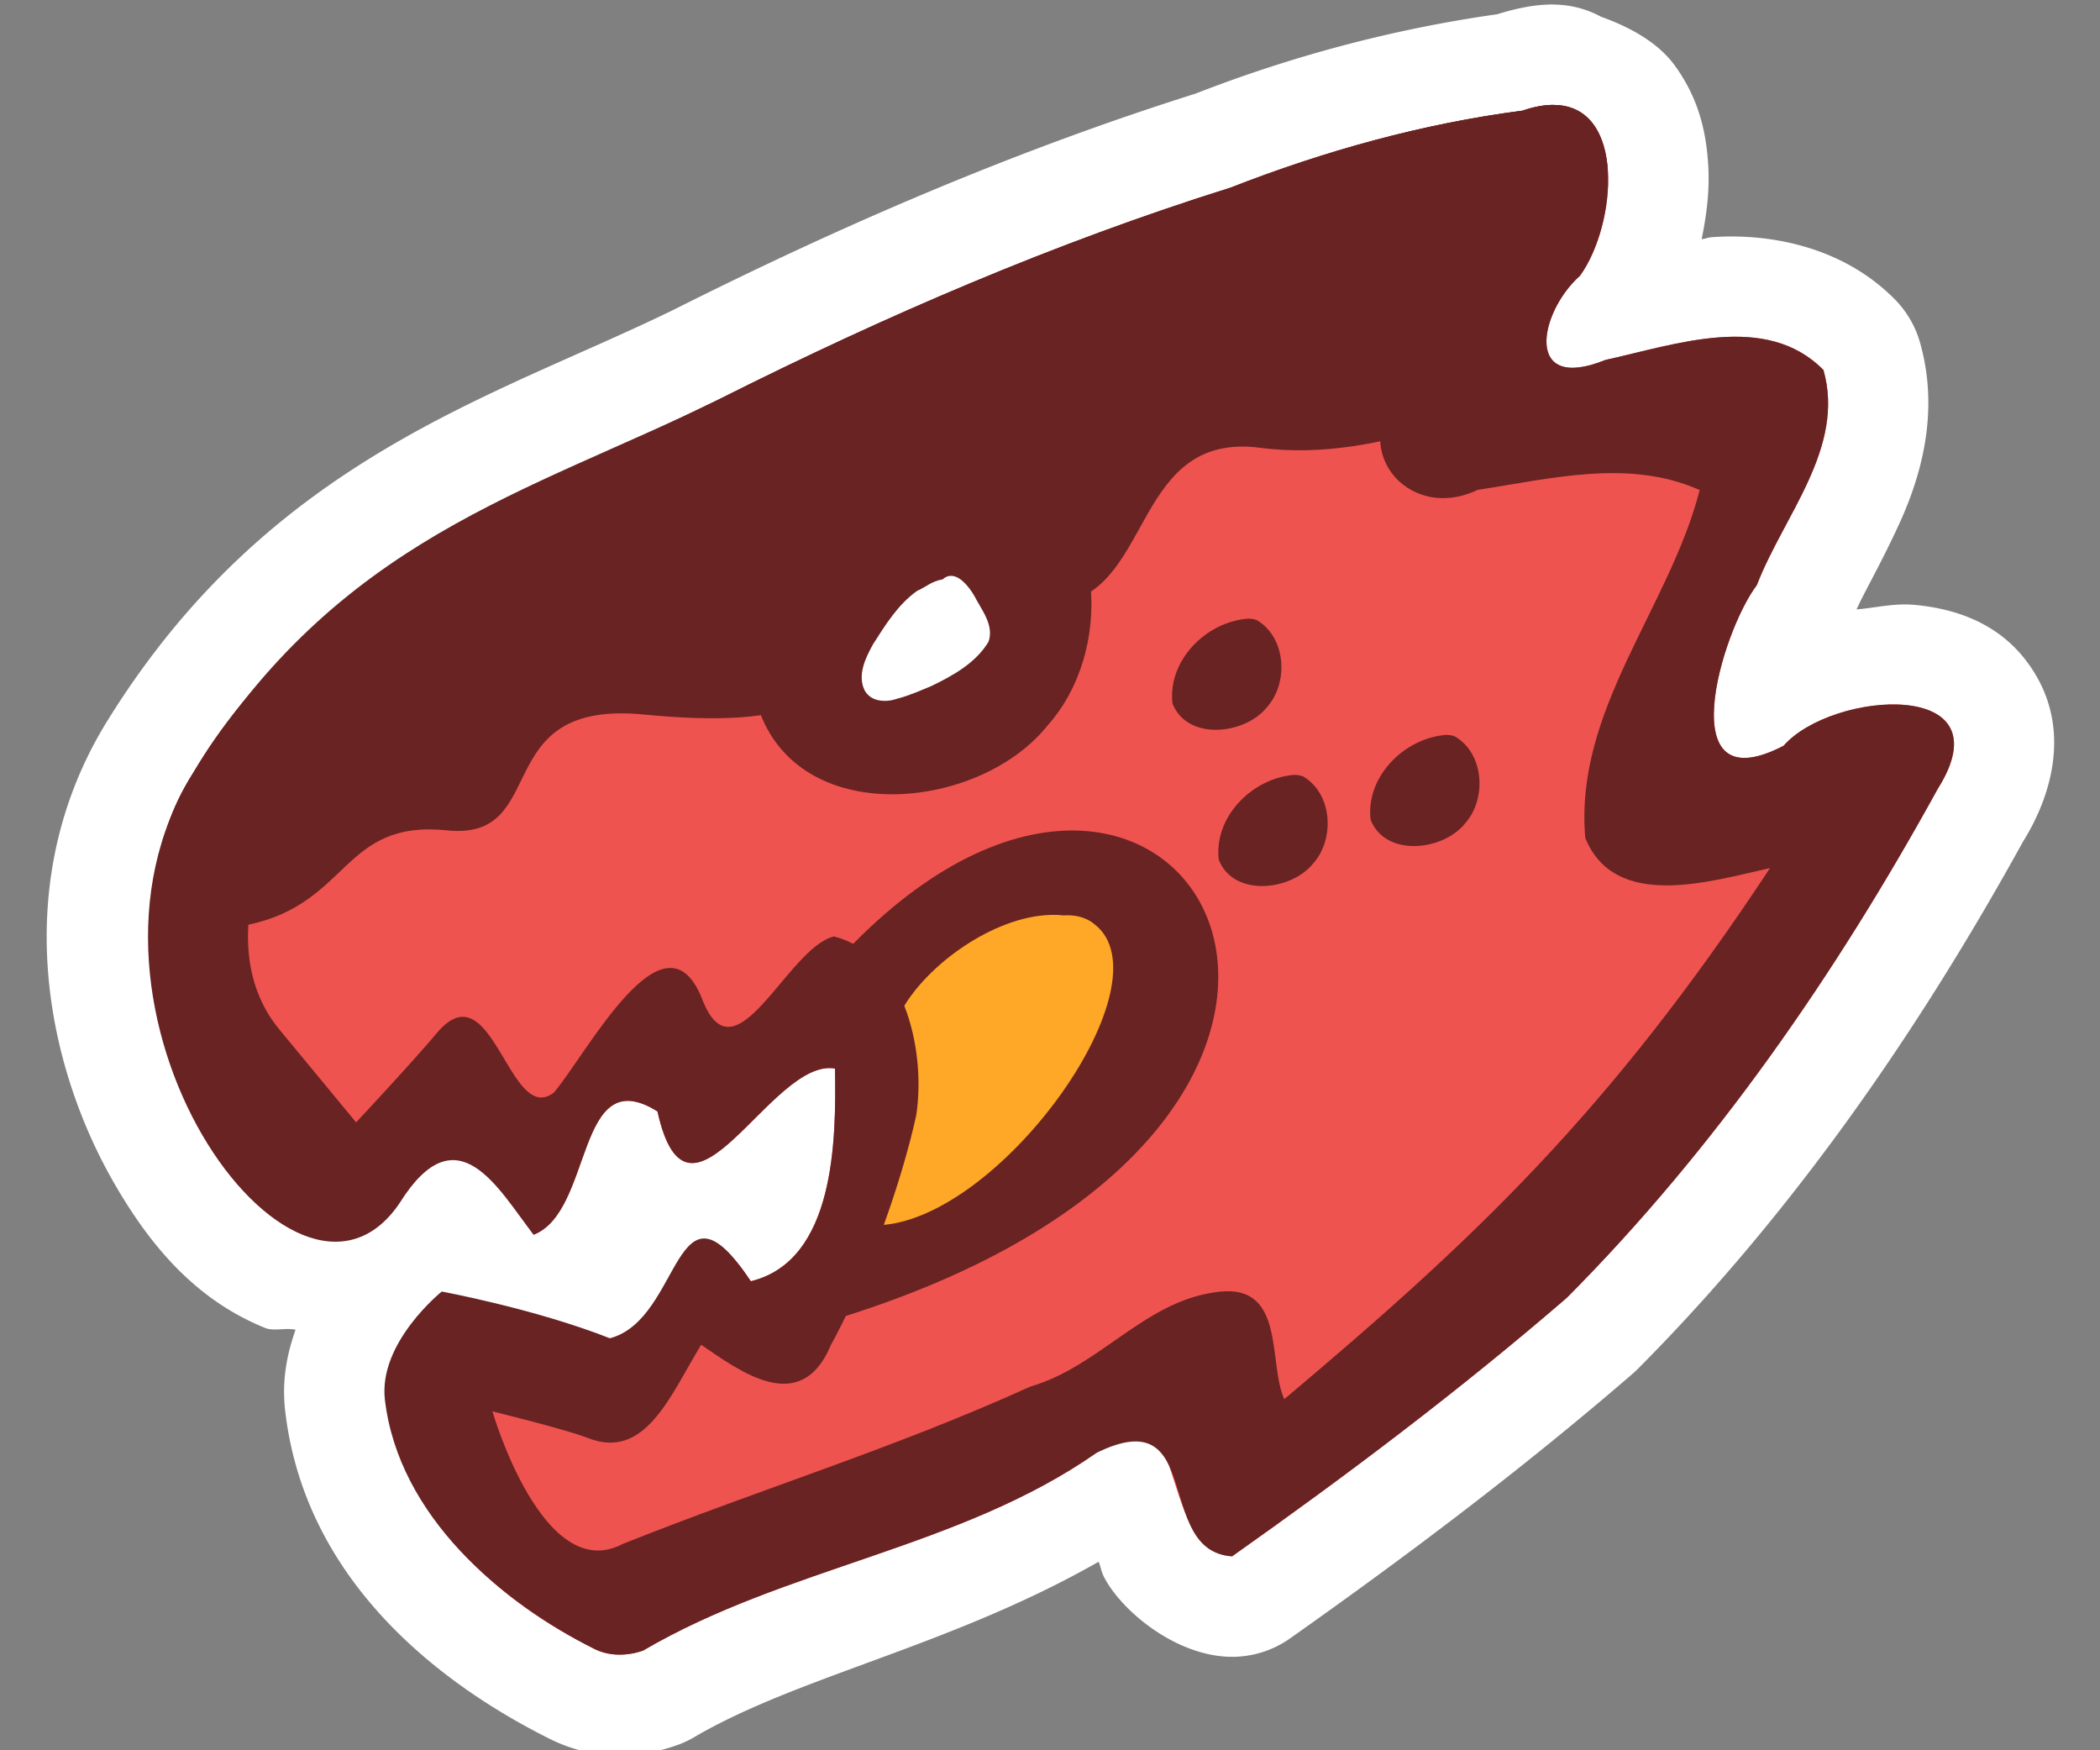 <?xml version="1.0" encoding="UTF-8" standalone="no"?>
<!-- Created with Inkscape (http://www.inkscape.org/) -->

<svg
   xmlns:dc="http://purl.org/dc/elements/1.1/"
   xmlns:cc="http://creativecommons.org/ns#"
   xmlns:rdf="http://www.w3.org/1999/02/22-rdf-syntax-ns#"
   xmlns:svg="http://www.w3.org/2000/svg"
   xmlns="http://www.w3.org/2000/svg"
   xmlns:sodipodi="http://sodipodi.sourceforge.net/DTD/sodipodi-0.dtd"
   xmlns:inkscape="http://www.inkscape.org/namespaces/inkscape"
   width="6cm"
   height="5cm"
   viewBox="0 0 60 50"
   version="1.1"
   id="svg90851"
   inkscape:version="0.91 r13725"
   sodipodi:docname="logo.svg"
   inkscape:export-filename="/home/mhaidarh/all/org/impactbyte/repo/brand/logo/impactbyte_logo_red_square.svg.png"
   inkscape:export-xdpi="90"
   inkscape:export-ydpi="90">
  <rect x="0" y="0" width="60" height="50" fill="#808080" stroke="none"/>
  <defs
     id="defs90845">
    <clipPath
       clipPathUnits="userSpaceOnUse"
       id="clipPath171994">
      <rect
         style="opacity:0.66;fill:#00b0ff;fill-opacity:1;stroke:none;stroke-width:5;stroke-linecap:round;stroke-linejoin:round;stroke-miterlimit:4;stroke-dasharray:none;stroke-dashoffset:0;stroke-opacity:1"
         id="rect171996"
         width="360.707"
         height="215.526"
         x="1154.711"
         y="2285.378"
         rx="2.088"
         ry="2.088" />
    </clipPath>
    <clipPath
       clipPathUnits="userSpaceOnUse"
       id="clipPath90806">
      <rect
         style="opacity:0.66;fill:#00b0ff;fill-opacity:1;stroke:none;stroke-width:5;stroke-linecap:round;stroke-linejoin:round;stroke-miterlimit:4;stroke-dasharray:none;stroke-dashoffset:0;stroke-opacity:1"
         id="rect90808"
         width="183.264"
         height="286.62"
         x="1067.237"
         y="2274.901"
         rx="2.054"
         ry="2.088" />
    </clipPath>
    <clipPath
       id="clipPath171994-7"
       clipPathUnits="userSpaceOnUse">
      <rect
         ry="2.088"
         rx="2.088"
         y="2285.378"
         x="1154.711"
         height="215.526"
         width="360.707"
         id="rect171996-5"
         style="opacity:0.66;fill:#00b0ff;fill-opacity:1;stroke:none;stroke-width:5;stroke-linecap:round;stroke-linejoin:round;stroke-miterlimit:4;stroke-dasharray:none;stroke-dashoffset:0;stroke-opacity:1" />
    </clipPath>
    <clipPath
       id="clipPath90806-3"
       clipPathUnits="userSpaceOnUse">
      <rect
         ry="2.088"
         rx="2.054"
         y="2274.901"
         x="1067.237"
         height="286.62"
         width="183.264"
         id="rect90808-5"
         style="opacity:0.66;fill:#00b0ff;fill-opacity:1;stroke:none;stroke-width:5;stroke-linecap:round;stroke-linejoin:round;stroke-miterlimit:4;stroke-dasharray:none;stroke-dashoffset:0;stroke-opacity:1" />
    </clipPath>
    <clipPath
       id="clipPath171994-753"
       clipPathUnits="userSpaceOnUse">
      <rect
         ry="2.088"
         rx="2.088"
         y="2285.378"
         x="1154.711"
         height="215.526"
         width="360.707"
         id="rect171996-56"
         style="opacity:0.66;fill:#00b0ff;fill-opacity:1;stroke:none;stroke-width:5;stroke-linecap:round;stroke-linejoin:round;stroke-miterlimit:4;stroke-dasharray:none;stroke-dashoffset:0;stroke-opacity:1" />
    </clipPath>
    <clipPath
       id="clipPath90806-2"
       clipPathUnits="userSpaceOnUse">
      <rect
         ry="2.088"
         rx="2.054"
         y="2274.901"
         x="1067.237"
         height="286.62"
         width="183.264"
         id="rect90808-9"
         style="opacity:0.66;fill:#00b0ff;fill-opacity:1;stroke:none;stroke-width:5;stroke-linecap:round;stroke-linejoin:round;stroke-miterlimit:4;stroke-dasharray:none;stroke-dashoffset:0;stroke-opacity:1" />
    </clipPath>
    <clipPath
       clipPathUnits="userSpaceOnUse"
       id="clipPath171994-75">
      <rect
         style="opacity:0.66;fill:#00b0ff;fill-opacity:1;stroke:none;stroke-width:5;stroke-linecap:round;stroke-linejoin:round;stroke-miterlimit:4;stroke-dasharray:none;stroke-dashoffset:0;stroke-opacity:1"
         id="rect171996-3"
         width="360.707"
         height="215.526"
         x="1154.711"
         y="2285.378"
         rx="2.088"
         ry="2.088" />
    </clipPath>
    <clipPath
       clipPathUnits="userSpaceOnUse"
       id="clipPath90806-5">
      <rect
         style="opacity:0.66;fill:#00b0ff;fill-opacity:1;stroke:none;stroke-width:5;stroke-linecap:round;stroke-linejoin:round;stroke-miterlimit:4;stroke-dasharray:none;stroke-dashoffset:0;stroke-opacity:1"
         id="rect90808-6"
         width="183.264"
         height="286.62"
         x="1067.237"
         y="2274.901"
         rx="2.054"
         ry="2.088" />
    </clipPath>
    <clipPath
       id="clipPath171994-7-1"
       clipPathUnits="userSpaceOnUse">
      <rect
         ry="2.088"
         rx="2.088"
         y="2285.378"
         x="1154.711"
         height="215.526"
         width="360.707"
         id="rect171996-5-2"
         style="opacity:0.66;fill:#00b0ff;fill-opacity:1;stroke:none;stroke-width:5;stroke-linecap:round;stroke-linejoin:round;stroke-miterlimit:4;stroke-dasharray:none;stroke-dashoffset:0;stroke-opacity:1" />
    </clipPath>
    <clipPath
       id="clipPath90806-3-7"
       clipPathUnits="userSpaceOnUse">
      <rect
         ry="2.088"
         rx="2.054"
         y="2274.901"
         x="1067.237"
         height="286.62"
         width="183.264"
         id="rect90808-5-0"
         style="opacity:0.66;fill:#00b0ff;fill-opacity:1;stroke:none;stroke-width:5;stroke-linecap:round;stroke-linejoin:round;stroke-miterlimit:4;stroke-dasharray:none;stroke-dashoffset:0;stroke-opacity:1" />
    </clipPath>
    <clipPath
       id="clipPath171994-7535"
       clipPathUnits="userSpaceOnUse">
      <rect
         ry="2.088"
         rx="2.088"
         y="2285.378"
         x="1154.711"
         height="215.526"
         width="360.707"
         id="rect171996-6"
         style="opacity:0.66;fill:#00b0ff;fill-opacity:1;stroke:none;stroke-width:5;stroke-linecap:round;stroke-linejoin:round;stroke-miterlimit:4;stroke-dasharray:none;stroke-dashoffset:0;stroke-opacity:1" />
    </clipPath>
    <clipPath
       id="clipPath90806-29"
       clipPathUnits="userSpaceOnUse">
      <rect
         ry="2.088"
         rx="2.054"
         y="2274.901"
         x="1067.237"
         height="286.62"
         width="183.264"
         id="rect90808-1"
         style="opacity:0.66;fill:#00b0ff;fill-opacity:1;stroke:none;stroke-width:5;stroke-linecap:round;stroke-linejoin:round;stroke-miterlimit:4;stroke-dasharray:none;stroke-dashoffset:0;stroke-opacity:1" />
    </clipPath>
    <clipPath
       clipPathUnits="userSpaceOnUse"
       id="clipPath171994-7-2">
      <rect
         style="opacity:0.66;fill:#00b0ff;fill-opacity:1;stroke:none;stroke-width:5;stroke-linecap:round;stroke-linejoin:round;stroke-miterlimit:4;stroke-dasharray:none;stroke-dashoffset:0;stroke-opacity:1"
         id="rect171996-5-7"
         width="360.707"
         height="215.526"
         x="1154.711"
         y="2285.378"
         rx="2.088"
         ry="2.088" />
    </clipPath>
    <clipPath
       clipPathUnits="userSpaceOnUse"
       id="clipPath90806-3-0">
      <rect
         style="opacity:0.66;fill:#00b0ff;fill-opacity:1;stroke:none;stroke-width:5;stroke-linecap:round;stroke-linejoin:round;stroke-miterlimit:4;stroke-dasharray:none;stroke-dashoffset:0;stroke-opacity:1"
         id="rect90808-5-9"
         width="183.264"
         height="286.62"
         x="1067.237"
         y="2274.901"
         rx="2.054"
         ry="2.088" />
    </clipPath>
    <clipPath
       clipPathUnits="userSpaceOnUse"
       id="clipPath171994-753-3">
      <rect
         style="opacity:0.66;fill:#00b0ff;fill-opacity:1;stroke:none;stroke-width:5;stroke-linecap:round;stroke-linejoin:round;stroke-miterlimit:4;stroke-dasharray:none;stroke-dashoffset:0;stroke-opacity:1"
         id="rect171996-56-6"
         width="360.707"
         height="215.526"
         x="1154.711"
         y="2285.378"
         rx="2.088"
         ry="2.088" />
    </clipPath>
    <clipPath
       clipPathUnits="userSpaceOnUse"
       id="clipPath90806-2-0">
      <rect
         style="opacity:0.66;fill:#00b0ff;fill-opacity:1;stroke:none;stroke-width:5;stroke-linecap:round;stroke-linejoin:round;stroke-miterlimit:4;stroke-dasharray:none;stroke-dashoffset:0;stroke-opacity:1"
         id="rect90808-9-6"
         width="183.264"
         height="286.62"
         x="1067.237"
         y="2274.901"
         rx="2.054"
         ry="2.088" />
    </clipPath>
    <clipPath
       id="clipPath171994-75-2"
       clipPathUnits="userSpaceOnUse">
      <rect
         ry="2.088"
         rx="2.088"
         y="2285.378"
         x="1154.711"
         height="215.526"
         width="360.707"
         id="rect171996-3-6"
         style="opacity:0.66;fill:#00b0ff;fill-opacity:1;stroke:none;stroke-width:5;stroke-linecap:round;stroke-linejoin:round;stroke-miterlimit:4;stroke-dasharray:none;stroke-dashoffset:0;stroke-opacity:1" />
    </clipPath>
    <clipPath
       id="clipPath90806-5-1"
       clipPathUnits="userSpaceOnUse">
      <rect
         ry="2.088"
         rx="2.054"
         y="2274.901"
         x="1067.237"
         height="286.62"
         width="183.264"
         id="rect90808-6-8"
         style="opacity:0.66;fill:#00b0ff;fill-opacity:1;stroke:none;stroke-width:5;stroke-linecap:round;stroke-linejoin:round;stroke-miterlimit:4;stroke-dasharray:none;stroke-dashoffset:0;stroke-opacity:1" />
    </clipPath>
    <clipPath
       clipPathUnits="userSpaceOnUse"
       id="clipPath171994-7-1-7">
      <rect
         style="opacity:0.66;fill:#00b0ff;fill-opacity:1;stroke:none;stroke-width:5;stroke-linecap:round;stroke-linejoin:round;stroke-miterlimit:4;stroke-dasharray:none;stroke-dashoffset:0;stroke-opacity:1"
         id="rect171996-5-2-9"
         width="360.707"
         height="215.526"
         x="1154.711"
         y="2285.378"
         rx="2.088"
         ry="2.088" />
    </clipPath>
    <clipPath
       clipPathUnits="userSpaceOnUse"
       id="clipPath90806-3-7-2">
      <rect
         style="opacity:0.66;fill:#00b0ff;fill-opacity:1;stroke:none;stroke-width:5;stroke-linecap:round;stroke-linejoin:round;stroke-miterlimit:4;stroke-dasharray:none;stroke-dashoffset:0;stroke-opacity:1"
         id="rect90808-5-0-0"
         width="183.264"
         height="286.62"
         x="1067.237"
         y="2274.901"
         rx="2.054"
         ry="2.088" />
    </clipPath>
    <clipPath
       id="clipPath171994-6"
       clipPathUnits="userSpaceOnUse">
      <rect
         ry="2.088"
         rx="2.088"
         y="2285.378"
         x="1154.711"
         height="215.526"
         width="360.707"
         id="rect171996-0"
         style="opacity:0.66;fill:#00b0ff;fill-opacity:1;stroke:none;stroke-width:5;stroke-linecap:round;stroke-linejoin:round;stroke-miterlimit:4;stroke-dasharray:none;stroke-dashoffset:0;stroke-opacity:1" />
    </clipPath>
    <clipPath
       id="clipPath90806-6"
       clipPathUnits="userSpaceOnUse">
      <rect
         ry="2.088"
         rx="2.054"
         y="2274.901"
         x="1067.237"
         height="286.62"
         width="183.264"
         id="rect90808-2"
         style="opacity:0.66;fill:#00b0ff;fill-opacity:1;stroke:none;stroke-width:5;stroke-linecap:round;stroke-linejoin:round;stroke-miterlimit:4;stroke-dasharray:none;stroke-dashoffset:0;stroke-opacity:1" />
    </clipPath>
    <clipPath
       clipPathUnits="userSpaceOnUse"
       id="clipPath171994-7-6">
      <rect
         style="opacity:0.66;fill:#00b0ff;fill-opacity:1;stroke:none;stroke-width:5;stroke-linecap:round;stroke-linejoin:round;stroke-miterlimit:4;stroke-dasharray:none;stroke-dashoffset:0;stroke-opacity:1"
         id="rect171996-5-1"
         width="360.707"
         height="215.526"
         x="1154.711"
         y="2285.378"
         rx="2.088"
         ry="2.088" />
    </clipPath>
    <clipPath
       clipPathUnits="userSpaceOnUse"
       id="clipPath90806-3-8">
      <rect
         style="opacity:0.66;fill:#00b0ff;fill-opacity:1;stroke:none;stroke-width:5;stroke-linecap:round;stroke-linejoin:round;stroke-miterlimit:4;stroke-dasharray:none;stroke-dashoffset:0;stroke-opacity:1"
         id="rect90808-5-7"
         width="183.264"
         height="286.62"
         x="1067.237"
         y="2274.901"
         rx="2.054"
         ry="2.088" />
    </clipPath>
    <clipPath
       clipPathUnits="userSpaceOnUse"
       id="clipPath171994-753-9">
      <rect
         style="opacity:0.66;fill:#00b0ff;fill-opacity:1;stroke:none;stroke-width:5;stroke-linecap:round;stroke-linejoin:round;stroke-miterlimit:4;stroke-dasharray:none;stroke-dashoffset:0;stroke-opacity:1"
         id="rect171996-56-2"
         width="360.707"
         height="215.526"
         x="1154.711"
         y="2285.378"
         rx="2.088"
         ry="2.088" />
    </clipPath>
    <clipPath
       clipPathUnits="userSpaceOnUse"
       id="clipPath90806-2-02">
      <rect
         style="opacity:0.66;fill:#00b0ff;fill-opacity:1;stroke:none;stroke-width:5;stroke-linecap:round;stroke-linejoin:round;stroke-miterlimit:4;stroke-dasharray:none;stroke-dashoffset:0;stroke-opacity:1"
         id="rect90808-9-3"
         width="183.264"
         height="286.62"
         x="1067.237"
         y="2274.901"
         rx="2.054"
         ry="2.088" />
    </clipPath>
    <clipPath
       id="clipPath171994-75-7"
       clipPathUnits="userSpaceOnUse">
      <rect
         ry="2.088"
         rx="2.088"
         y="2285.378"
         x="1154.711"
         height="215.526"
         width="360.707"
         id="rect171996-3-5"
         style="opacity:0.66;fill:#00b0ff;fill-opacity:1;stroke:none;stroke-width:5;stroke-linecap:round;stroke-linejoin:round;stroke-miterlimit:4;stroke-dasharray:none;stroke-dashoffset:0;stroke-opacity:1" />
    </clipPath>
    <clipPath
       id="clipPath90806-5-9"
       clipPathUnits="userSpaceOnUse">
      <rect
         ry="2.088"
         rx="2.054"
         y="2274.901"
         x="1067.237"
         height="286.62"
         width="183.264"
         id="rect90808-6-2"
         style="opacity:0.66;fill:#00b0ff;fill-opacity:1;stroke:none;stroke-width:5;stroke-linecap:round;stroke-linejoin:round;stroke-miterlimit:4;stroke-dasharray:none;stroke-dashoffset:0;stroke-opacity:1" />
    </clipPath>
    <clipPath
       clipPathUnits="userSpaceOnUse"
       id="clipPath171994-7-1-2">
      <rect
         style="opacity:0.66;fill:#00b0ff;fill-opacity:1;stroke:none;stroke-width:5;stroke-linecap:round;stroke-linejoin:round;stroke-miterlimit:4;stroke-dasharray:none;stroke-dashoffset:0;stroke-opacity:1"
         id="rect171996-5-2-8"
         width="360.707"
         height="215.526"
         x="1154.711"
         y="2285.378"
         rx="2.088"
         ry="2.088" />
    </clipPath>
    <clipPath
       clipPathUnits="userSpaceOnUse"
       id="clipPath90806-3-7-9">
      <rect
         style="opacity:0.66;fill:#00b0ff;fill-opacity:1;stroke:none;stroke-width:5;stroke-linecap:round;stroke-linejoin:round;stroke-miterlimit:4;stroke-dasharray:none;stroke-dashoffset:0;stroke-opacity:1"
         id="rect90808-5-0-7"
         width="183.264"
         height="286.62"
         x="1067.237"
         y="2274.901"
         rx="2.054"
         ry="2.088" />
    </clipPath>
    <clipPath
       clipPathUnits="userSpaceOnUse"
       id="clipPath171994-7535-3">
      <rect
         style="opacity:0.66;fill:#00b0ff;fill-opacity:1;stroke:none;stroke-width:5;stroke-linecap:round;stroke-linejoin:round;stroke-miterlimit:4;stroke-dasharray:none;stroke-dashoffset:0;stroke-opacity:1"
         id="rect171996-6-6"
         width="360.707"
         height="215.526"
         x="1154.711"
         y="2285.378"
         rx="2.088"
         ry="2.088" />
    </clipPath>
    <clipPath
       clipPathUnits="userSpaceOnUse"
       id="clipPath90806-29-1">
      <rect
         style="opacity:0.66;fill:#00b0ff;fill-opacity:1;stroke:none;stroke-width:5;stroke-linecap:round;stroke-linejoin:round;stroke-miterlimit:4;stroke-dasharray:none;stroke-dashoffset:0;stroke-opacity:1"
         id="rect90808-1-2"
         width="183.264"
         height="286.62"
         x="1067.237"
         y="2274.901"
         rx="2.054"
         ry="2.088" />
    </clipPath>
    <clipPath
       id="clipPath171994-7-2-9"
       clipPathUnits="userSpaceOnUse">
      <rect
         ry="2.088"
         rx="2.088"
         y="2285.378"
         x="1154.711"
         height="215.526"
         width="360.707"
         id="rect171996-5-7-3"
         style="opacity:0.66;fill:#00b0ff;fill-opacity:1;stroke:none;stroke-width:5;stroke-linecap:round;stroke-linejoin:round;stroke-miterlimit:4;stroke-dasharray:none;stroke-dashoffset:0;stroke-opacity:1" />
    </clipPath>
    <clipPath
       id="clipPath90806-3-0-1"
       clipPathUnits="userSpaceOnUse">
      <rect
         ry="2.088"
         rx="2.054"
         y="2274.901"
         x="1067.237"
         height="286.62"
         width="183.264"
         id="rect90808-5-9-9"
         style="opacity:0.66;fill:#00b0ff;fill-opacity:1;stroke:none;stroke-width:5;stroke-linecap:round;stroke-linejoin:round;stroke-miterlimit:4;stroke-dasharray:none;stroke-dashoffset:0;stroke-opacity:1" />
    </clipPath>
    <clipPath
       id="clipPath171994-753-3-4"
       clipPathUnits="userSpaceOnUse">
      <rect
         ry="2.088"
         rx="2.088"
         y="2285.378"
         x="1154.711"
         height="215.526"
         width="360.707"
         id="rect171996-56-6-7"
         style="opacity:0.66;fill:#00b0ff;fill-opacity:1;stroke:none;stroke-width:5;stroke-linecap:round;stroke-linejoin:round;stroke-miterlimit:4;stroke-dasharray:none;stroke-dashoffset:0;stroke-opacity:1" />
    </clipPath>
    <clipPath
       id="clipPath90806-2-0-8"
       clipPathUnits="userSpaceOnUse">
      <rect
         ry="2.088"
         rx="2.054"
         y="2274.901"
         x="1067.237"
         height="286.62"
         width="183.264"
         id="rect90808-9-6-4"
         style="opacity:0.66;fill:#00b0ff;fill-opacity:1;stroke:none;stroke-width:5;stroke-linecap:round;stroke-linejoin:round;stroke-miterlimit:4;stroke-dasharray:none;stroke-dashoffset:0;stroke-opacity:1" />
    </clipPath>
    <clipPath
       clipPathUnits="userSpaceOnUse"
       id="clipPath171994-75-2-5">
      <rect
         style="opacity:0.66;fill:#00b0ff;fill-opacity:1;stroke:none;stroke-width:5;stroke-linecap:round;stroke-linejoin:round;stroke-miterlimit:4;stroke-dasharray:none;stroke-dashoffset:0;stroke-opacity:1"
         id="rect171996-3-6-0"
         width="360.707"
         height="215.526"
         x="1154.711"
         y="2285.378"
         rx="2.088"
         ry="2.088" />
    </clipPath>
    <clipPath
       clipPathUnits="userSpaceOnUse"
       id="clipPath90806-5-1-3">
      <rect
         style="opacity:0.66;fill:#00b0ff;fill-opacity:1;stroke:none;stroke-width:5;stroke-linecap:round;stroke-linejoin:round;stroke-miterlimit:4;stroke-dasharray:none;stroke-dashoffset:0;stroke-opacity:1"
         id="rect90808-6-8-6"
         width="183.264"
         height="286.62"
         x="1067.237"
         y="2274.901"
         rx="2.054"
         ry="2.088" />
    </clipPath>
    <clipPath
       id="clipPath171994-7-1-7-1"
       clipPathUnits="userSpaceOnUse">
      <rect
         ry="2.088"
         rx="2.088"
         y="2285.378"
         x="1154.711"
         height="215.526"
         width="360.707"
         id="rect171996-5-2-9-0"
         style="opacity:0.66;fill:#00b0ff;fill-opacity:1;stroke:none;stroke-width:5;stroke-linecap:round;stroke-linejoin:round;stroke-miterlimit:4;stroke-dasharray:none;stroke-dashoffset:0;stroke-opacity:1" />
    </clipPath>
    <clipPath
       id="clipPath90806-3-7-2-6"
       clipPathUnits="userSpaceOnUse">
      <rect
         ry="2.088"
         rx="2.054"
         y="2274.901"
         x="1067.237"
         height="286.62"
         width="183.264"
         id="rect90808-5-0-0-3"
         style="opacity:0.66;fill:#00b0ff;fill-opacity:1;stroke:none;stroke-width:5;stroke-linecap:round;stroke-linejoin:round;stroke-miterlimit:4;stroke-dasharray:none;stroke-dashoffset:0;stroke-opacity:1" />
    </clipPath>
  </defs>
  <sodipodi:namedview
     id="base"
     pagecolor="#000000"
     bordercolor="#666666"
     borderopacity="1.0"
     inkscape:pageopacity="0"
     inkscape:pageshadow="2"
     inkscape:zoom="1.4437757"
     inkscape:cx="183.98425"
     inkscape:cy="123.0108"
     inkscape:document-units="cm"
     inkscape:current-layer="layer1"
     showgrid="false"
     inkscape:window-width="1329"
     inkscape:window-height="744"
     inkscape:window-x="37"
     inkscape:window-y="24"
     inkscape:window-maximized="1"
     units="cm"
     inkscape:showpageshadow="false"
     inkscape:snap-bbox="true"
     inkscape:bbox-nodes="true"
     inkscape:snap-global="false"
     inkscape:object-paths="true"
     inkscape:snap-intersection-paths="true"
     inkscape:object-nodes="true" />
  <g
     inkscape:label="Layer 1"
     inkscape:groupmode="layer"
     id="layer1"
     transform="translate(0,-247)">
    <g
       id="g5282"
       transform="matrix(1.435,0,0,1.435,-3.723,-125.358)">
      <path
         inkscape:connector-curvature="0"
         id="path5082"
         d="m 33.522,259.572 c -0.397,-9e-5 -0.763,0.085 -1.119,0.195 -2.074,0.293 -4.093,0.835 -6.006,1.58 -3.605,1.137 -7.053,2.626 -10.375,4.295 -3.605,1.763 -8.043,2.956 -11.287,8.186 -1.954,3.151 -1.279,6.791 0.162,9.26 0.72,1.235 1.617,2.279 2.975,2.83 0.174,0.071 0.413,-0.009 0.607,0.037 -0.164,0.467 -0.28,0.995 -0.205,1.627 0.397,3.367 3.064,5.416 5.256,6.512 0.896,0.451 1.798,0.392 2.531,0.135 a 2,2 0 0 0 0.352,-0.162 c 2.078,-1.22 5.105,-1.811 8.055,-3.494 0.061,0.145 0.038,0.181 0.135,0.354 0.356,0.638 1.354,1.47 2.4,1.535 a 2,2 0 0 0 1.277,-0.363 c 2.328,-1.644 4.627,-3.373 6.82,-5.268 a 2,2 0 0 0 0.111,-0.104 c 3.099,-3.115 5.592,-6.738 7.664,-10.492 0.535,-0.857 0.918,-2.092 0.303,-3.225 -0.62,-1.141 -1.704,-1.416 -2.469,-1.486 -0.406,-0.037 -0.768,0.06 -1.15,0.09 0.189,-0.411 0.506,-0.947 0.863,-1.732 0.406,-0.892 0.799,-2.185 0.4,-3.582 a 2,2 0 0 0 -0.498,-0.855 c -1.073,-1.089 -2.569,-1.32 -3.648,-1.24 -0.085,0.006 -0.118,0.03 -0.201,0.039 0.096,-0.473 0.162,-0.952 0.131,-1.471 -0.037,-0.619 -0.171,-1.311 -0.672,-1.994 -0.326,-0.445 -0.876,-0.754 -1.463,-0.963 a 2,2 0 0 0 -0.949,-0.242 z"
         style="color:#000000;font-style:normal;font-variant:normal;font-weight:normal;font-stretch:normal;font-size:medium;line-height:normal;font-family:sans-serif;text-indent:0;text-align:start;text-decoration:none;text-decoration-line:none;text-decoration-style:solid;text-decoration-color:#000000;letter-spacing:normal;word-spacing:normal;text-transform:none;direction:ltr;block-progression:tb;writing-mode:lr-tb;baseline-shift:baseline;text-anchor:start;white-space:normal;clip-rule:nonzero;display:inline;overflow:visible;visibility:visible;opacity:1;isolation:auto;mix-blend-mode:normal;color-interpolation:sRGB;color-interpolation-filters:linearRGB;solid-color:#000000;solid-opacity:1;fill:#ffffff;fill-opacity:1;fill-rule:nonzero;stroke:none;stroke-width:4;stroke-linecap:round;stroke-linejoin:round;stroke-miterlimit:4;stroke-dasharray:none;stroke-dashoffset:0;stroke-opacity:1;color-rendering:auto;image-rendering:auto;shape-rendering:auto;text-rendering:auto;enable-background:accumulate" />
      <g
         transform="translate(-0.524,-3.573)"
         id="g5218">
        <path
           sodipodi:nodetypes="ccccccccccccccccccccccccc"
           inkscape:connector-curvature="0"
           id="path172262-2"
           d="m 34.044,265.144 c -0.179,-2e-5 -0.383,0.036 -0.613,0.115 -1.987,0.258 -3.94,0.801 -5.812,1.533 -3.51,1.1 -6.892,2.56 -10.177,4.21 -3.845,1.884 -8.213,3.574 -10.485,7.453 -1.74,2.721 0.03,5.641 2.108,7.779 0.511,1.279 2.153,0.481 2.869,-0.678 1.145,-1.823 1.103,1.169 1.809,2.079 1.195,-0.461 0.831,-3.477 2.466,-2.454 0.624,2.818 2.256,-1.076 3.534,-0.854 0.026,1.423 0.001,3.825 -1.675,4.234 -1.528,-2.304 -1.463,1.476 -3.51,1.547 -1.543,-0.917 -3.863,-1.333 -3.36,1.081 0.043,2.217 1.918,3.775 3.752,4.691 0.301,0.152 0.659,0.144 0.972,0.035 2.841,-1.668 6.294,-2.03 9.025,-3.935 1.853,-1.906 1.133,1.961 2.703,2.058 2.294,-1.62 4.54,-3.312 6.666,-5.148 2.953,-2.967 5.367,-6.463 7.382,-10.127 1.399,-2.215 -2.106,-1.96 -3.068,-0.861 -2.265,1.176 -1.238,-2.27 -0.532,-3.198 0.528,-1.376 1.767,-2.735 1.326,-4.283 -1.143,-1.16 -2.947,-0.505 -4.34,-0.2 -1.634,0.661 -1.327,-0.946 -0.506,-1.677 0.733,-1.017 0.923,-3.399 -0.533,-3.399 z"
           style="opacity:1;fill:#ef5350;fill-opacity:1;stroke-width:11.961" />
        <path
           id="path172264-9"
           d="m 34.044,265.144 c -0.179,-2e-5 -0.383,0.036 -0.613,0.115 -1.987,0.258 -3.94,0.801 -5.812,1.533 -3.51,1.1 -6.892,2.56 -10.177,4.21 -3.845,1.884 -8.213,3.574 -10.485,7.453 -0.437,0.683 -0.652,1.378 -0.697,2.07 -0.003,0.045 -0.005,0.089 -0.007,0.134 0.006,0.333 0.181,1.153 1.811,0.806 2.025,-0.431 1.864,-2.094 3.955,-1.879 2.092,0.215 0.793,-2.609 3.915,-2.306 3.122,0.303 3.695,-0.344 4.568,-1.401 0.872,-1.057 2.03,-0.477 3.8,-0.825 1.769,-0.348 1.411,-3.413 3.915,-3.083 2.504,0.329 5.072,-1.105 5.072,-1.105 0,0 0.347,-0.496 0.33,-1.391 0.027,-0.096 0.861,-1.186 0.861,-1.186 0.312,-0.818 0.67,-0.816 0.646,-1.894 -0.059,-0.691 -0.377,-1.25 -1.082,-1.25 z"
           style="opacity:1;fill:#692323;fill-opacity:1;stroke-width:11.961"
           inkscape:connector-curvature="0"
           sodipodi:nodetypes="sccccccccsscsccccs" />
        <path
           inkscape:connector-curvature="0"
           id="path172266-7"
           d="m 22.815,272.142 c -2.527,0.196 -4.854,2.532 -4.556,5.129 0.882,2.278 4.369,1.901 5.71,0.236 1.333,-1.486 1.169,-4.233 -0.604,-5.272 -0.175,-0.067 -0.363,-0.093 -0.55,-0.093 z"
           style="opacity:1;fill:#692323;fill-opacity:1;stroke-width:3.165" />
        <path
           sodipodi:nodetypes="ccccc"
           inkscape:connector-curvature="0"
           id="path172274-3"
           d="m 20.107,281.844 c 6.665,-6.77 12.41,3.485 -0.222,7.432 l 1.476,-4.016 -1.901,-3.07 z"
           style="fill:#692323;fill-opacity:1;fill-rule:evenodd;stroke:none;stroke-width:0.837px;stroke-linecap:butt;stroke-linejoin:miter;stroke-opacity:1" />
        <path
           style="opacity:1;fill:#692323;fill-opacity:1;stroke-width:3.165"
           d="m 27.962,275.372 c -0.832,0.064 -1.597,0.833 -1.499,1.687 0.29,0.749 1.438,0.626 1.879,0.078 0.439,-0.489 0.385,-1.393 -0.199,-1.735 -0.058,-0.022 -0.119,-0.031 -0.181,-0.031 z"
           id="path172280-1"
           inkscape:connector-curvature="0" />
        <path
           inkscape:connector-curvature="0"
           id="path172282-2"
           d="m 31.906,277.686 c -0.832,0.065 -1.597,0.833 -1.499,1.687 0.29,0.749 1.438,0.626 1.879,0.078 0.439,-0.489 0.385,-1.393 -0.199,-1.735 -0.058,-0.022 -0.119,-0.031 -0.181,-0.031 z"
           style="opacity:1;fill:#692323;fill-opacity:1;stroke-width:3.165" />
        <path
           style="opacity:1;fill:#692323;fill-opacity:1;stroke-width:3.165"
           d="m 28.883,278.482 c -0.832,0.065 -1.597,0.833 -1.499,1.687 0.29,0.749 1.438,0.626 1.879,0.078 0.439,-0.489 0.385,-1.393 -0.199,-1.735 -0.058,-0.022 -0.119,-0.031 -0.181,-0.031 z"
           id="path172284-9"
           inkscape:connector-curvature="0" />
        <path
           id="path172278-6"
           d="m 34.044,265.144 c -0.179,-2e-5 -0.383,0.036 -0.613,0.115 -1.987,0.258 -3.94,0.801 -5.812,1.533 -3.51,1.1 -6.892,2.56 -10.177,4.21 -3.845,1.884 -7.582,2.772 -10.485,7.453 -2.903,4.681 2.034,11.665 4.123,8.543 1.145,-1.823 1.956,-0.272 2.663,0.638 1.195,-0.461 0.831,-3.477 2.466,-2.454 0.624,2.818 2.256,-1.076 3.534,-0.854 0.026,1.423 0.003,3.825 -1.675,4.234 -1.528,-2.304 -1.362,0.756 -2.806,1.135 -1.498,-0.589 -3.348,-0.93 -3.348,-0.93 0,0 -1.266,1.015 -1.132,2.154 0.274,2.325 2.334,4.043 4.168,4.959 0.301,0.152 0.659,0.144 0.972,0.035 2.841,-1.668 6.294,-2.03 9.025,-3.935 2.175,-1.071 1.133,1.961 2.703,2.058 2.294,-1.62 4.54,-3.312 6.666,-5.148 2.953,-2.967 5.367,-6.463 7.382,-10.127 1.399,-2.215 -2.106,-1.96 -3.068,-0.861 -2.265,1.176 -1.238,-2.27 -0.532,-3.198 0.528,-1.376 1.767,-2.735 1.326,-4.283 -1.143,-1.16 -2.947,-0.505 -4.34,-0.2 -1.634,0.661 -1.327,-0.946 -0.506,-1.677 0.733,-1.017 0.923,-3.399 -0.533,-3.399 z m -2.229,2.589 c 1.667,0.42 -0.239,2.224 -0.729,3.038 -1.202,1.134 0.025,2.72 1.456,2.036 1.451,-0.219 3.01,-0.626 4.418,0.005 -0.607,2.353 -2.502,4.384 -2.278,6.925 0.594,1.46 2.5,0.859 3.678,0.6 -3.218,4.873 -5.871,7.374 -9.671,10.572 -0.339,-0.745 0.057,-2.376 -1.416,-2.122 -1.397,0.213 -2.277,1.476 -3.635,1.87 -2.766,1.252 -5.306,2.012 -8.122,3.135 -1.588,0.838 -2.593,-2.639 -2.593,-2.639 0,0 1.468,0.358 1.904,0.531 1.146,0.45 1.643,-0.862 2.252,-1.857 0.765,0.519 1.981,1.446 2.582,0.006 0.564,-1.019 1.319,-2.854 1.699,-4.572 0.2,-1.319 -0.244,-3.207 -1.636,-3.563 -0.93,0.213 -1.978,2.961 -2.631,1.231 -0.746,-1.851 -2.269,1.069 -2.944,1.875 -0.886,0.686 -1.216,-2.436 -2.299,-1.223 -0.468,0.564 -1.641,1.818 -1.641,1.818 l -1.53,-1.851 c -1.489,-1.801 -0.06,-4.907 1.684,-6.319 6.291,-4.002 11.423,-6.975 21.451,-9.496 z"
           style="opacity:1;fill:#692323;fill-opacity:1;stroke-width:3.165"
           inkscape:connector-curvature="0"
           sodipodi:nodetypes="cccczcccccccsccccccccccccccccccccccccccccccccscc" />
        <path
           inkscape:connector-curvature="0"
           id="path172270-3"
           d="m 22.074,274.52 c 0.186,0.016 0.361,0.253 0.446,0.403 0.143,0.276 0.395,0.578 0.281,0.907 -0.253,0.423 -0.705,0.673 -1.137,0.882 -0.221,0.092 -0.441,0.19 -0.673,0.251 -0.226,0.078 -0.523,0.073 -0.656,-0.161 -0.152,-0.305 0.016,-0.651 0.168,-0.924 0.245,-0.384 0.496,-0.789 0.872,-1.057 0.175,-0.077 0.29,-0.194 0.513,-0.232 0.061,-0.055 0.124,-0.074 0.186,-0.069 z"
           style="opacity:1;fill:#ffffff;fill-opacity:1;stroke-width:3.165"
           sodipodi:nodetypes="cccccccccc" />
        <path
           inkscape:connector-curvature="0"
           style="fill:#ffa726;fill-opacity:1;fill-rule:evenodd;stroke:none;stroke-width:0.837px;stroke-linecap:butt;stroke-linejoin:miter;stroke-opacity:1"
           d="m 24.127,281.269 c -1.111,-0.02 -2.447,0.898 -3.004,1.809 0.273,0.69 0.34,1.51 0.238,2.182 -0.162,0.731 -0.393,1.479 -0.646,2.18 2.414,-0.221 5.684,-4.847 4.192,-5.988 -0.168,-0.142 -0.397,-0.188 -0.612,-0.173 -0.055,-0.006 -0.111,-0.009 -0.167,-0.011 z"
           id="path172276-1" />
      </g>
    </g>
  </g>
</svg>
